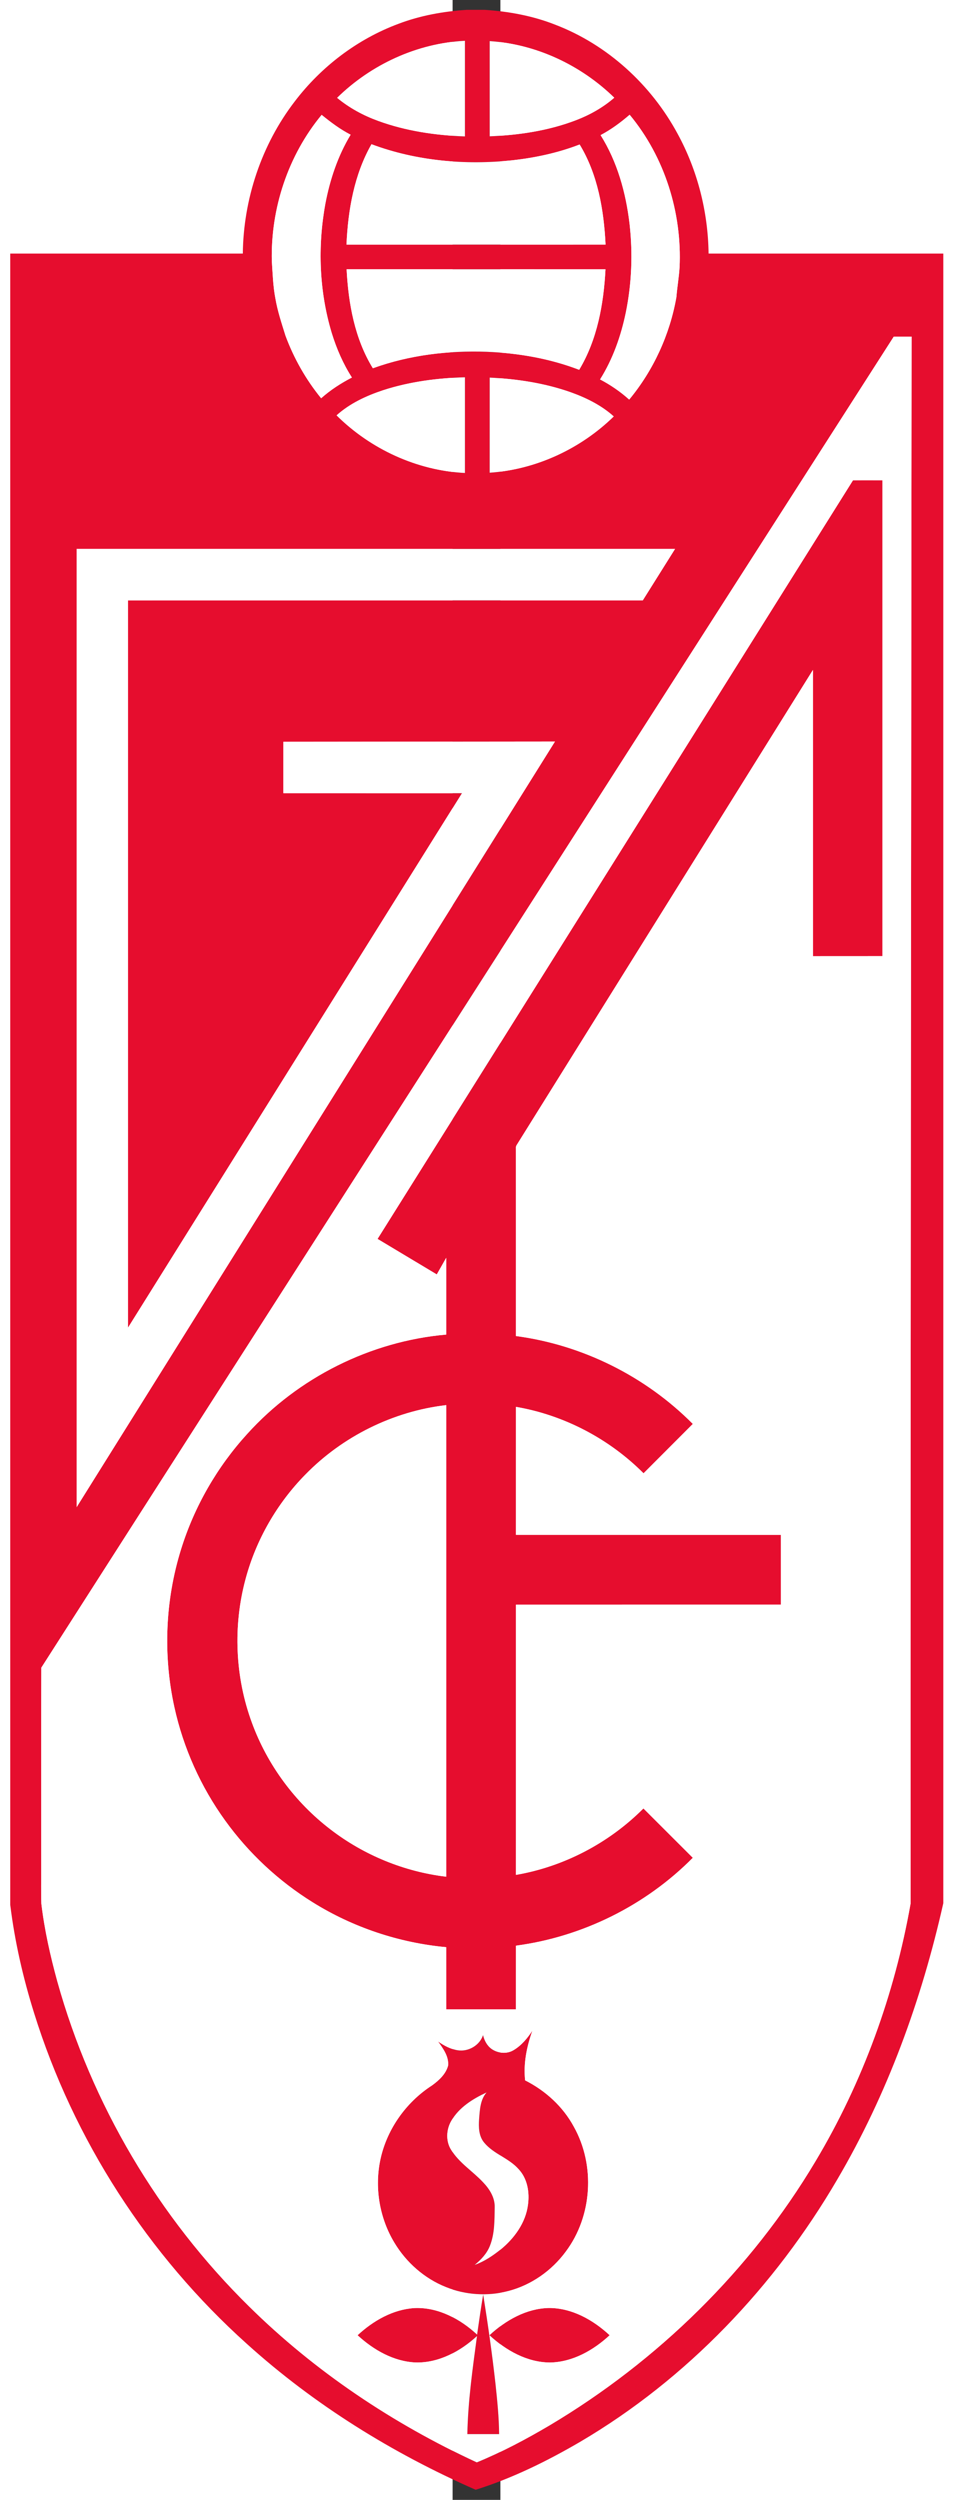 <?xml version="1.0" encoding="UTF-8" standalone="no"?>
<svg
   xmlns:dc="http://purl.org/dc/elements/1.1/"
   xmlns:cc="http://creativecommons.org/ns#"
   xmlns:rdf="http://www.w3.org/1999/02/22-rdf-syntax-ns#"
   xmlns:svg="http://www.w3.org/2000/svg"
   xmlns="http://www.w3.org/2000/svg"
   xmlns:sodipodi="http://sodipodi.sourceforge.net/DTD/sodipodi-0.dtd"
   xmlns:inkscape="http://www.inkscape.org/namespaces/inkscape"
   width="48.02"
   height="125.94"
   viewBox="0 0 38.416 2008.995"
   version="1.1"
   id="svg2"
   inkscape:version="0.48.2 r9819"
   sodipodi:docname="Granada CF.svg">
  <rect x="0" y="0" width="38.416" height="2008.995" fill="#333333" stroke="none"/>
  <defs
     id="defs42" />
  <sodipodi:namedview
     pagecolor="#ffffff"
     bordercolor="#666666"
     borderopacity="1"
     objecttolerance="10"
     gridtolerance="10"
     guidetolerance="10"
     inkscape:pageopacity="0"
     inkscape:pageshadow="2"
     inkscape:window-width="1920"
     inkscape:window-height="1018"
     id="namedview40"
     showgrid="false"
     fit-margin-top="0"
     fit-margin-left="0"
     fit-margin-right="0"
     fit-margin-bottom="0"
     inkscape:zoom="6.3442908"
     inkscape:cx="24.01"
     inkscape:cy="62.970001"
     inkscape:window-x="-8"
     inkscape:window-y="-8"
     inkscape:window-maximized="1"
     inkscape:current-layer="svg2" />
  <g
     id="#e60d2eff"
     transform="translate(-355.57,7.908)">
    <path
       d="m 366.92,0 14.46,0 c 19.32,1.27 38.6,4.8 56.66,11.93 42.02,16.08 77.15,48.27 98.42,87.74 16.03,29.39 24.44,62.77 24.87,96.21 62.89,0.01 125.78,0 188.67,0 l 0,1325.68 c -17.44,77.67 -44.91,153.48 -85.34,222.23 -50.08,85.65 -120.63,160.03 -206.34,210.53 -26.7,15.59 -54.66,29.39 -84.21,38.66 C 307.3,1963.67 244.45,1924.73 190.24,1875.76 110.8,1804.46 50.84,1711.63 19.11,1609.67 10.26,1581.37 3.62,1552.35 0,1522.91 L 0,195.88 c 62.31,0 124.63,0.01 186.94,0 0.49,-43.8 15.02,-87.48 41.74,-122.26 C 250,45.6 279.13,23.44 312.19,11.18 329.69,4.53 348.28,1.23 366.92,0 M 262.76,70.72 c 9.8,8.11 21.11,14.23 33.05,18.55 22.29,8.12 46.04,11.6 69.67,12.47 0.01,-25.62 0.01,-51.24 0,-76.87 C 327.1,26.81 290.1,43.89 262.76,70.72 M 385.38,25.13 c 0,25.51 -0.02,51.01 0.01,76.52 23.52,-0.97 47.18,-4.49 69.26,-12.93 11.2,-4.27 21.79,-10.22 30.86,-18.1 C 458.73,44.5 422.84,27.55 385.38,25.13 M 210.27,201.94 c 0.67,10.05 0.95,20.17 2.88,30.09 1.74,10.19 5.05,20 8.1,29.84 6.73,18.17 16.41,35.26 28.66,50.28 7.43,-6.66 15.88,-12.08 24.72,-16.67 -7.08,-11.02 -12.32,-23.14 -16.18,-35.63 -10.14,-33.57 -11.46,-69.6 -5.16,-104.02 3.67,-19.42 10.04,-38.51 20.31,-55.48 -8.42,-4.29 -15.98,-10.01 -23.29,-15.94 -27,32.63 -41.06,75.29 -40.04,117.53 M 474.52,100.68 c 13.47,21.41 20.36,46.36 23.29,71.31 2.68,23.63 1.77,47.7 -2.96,71.02 -3.89,18.97 -10.42,37.56 -20.74,54.01 8.42,4.43 16.33,9.83 23.4,16.2 19.5,-23.54 32.67,-52.24 37.94,-82.35 0.63,-7.99 2.05,-15.91 2.55,-23.92 2.06,-43.91 -11.95,-88.7 -40.13,-122.64 -7.21,6.23 -14.91,11.92 -23.35,16.37 M 290.37,108 c -13.93,24.43 -18.86,52.88 -20.1,80.66 69.42,0 138.83,0.02 208.25,-0.01 -1.36,-27.74 -6.21,-56.36 -20.84,-80.43 -17.21,6.66 -35.38,10.58 -53.68,12.65 -38.15,4.07 -77.55,0.65 -113.63,-12.87 m -20,100.5 c 1.43,27.49 6.49,55.79 21.11,79.54 29.21,-10.61 60.6,-14.36 91.55,-13.24 25.28,1.04 50.6,5.37 74.27,14.48 14.59,-24.22 19.69,-52.89 21.16,-80.77 -69.37,-0.01 -138.73,-0.01 -208.09,-0.01 m 439.8,54.12 C 585.53,457.16 460.91,651.71 336.28,846.25 232.54,1008.28 128.65,1170.21 24.99,1332.29 c -0.27,53.55 -0.03,107.12 -0.11,160.68 0.09,9.67 -0.2,19.35 0.14,29.02 2.5,21.07 7.18,41.83 12.78,62.27 27.46,98.66 81.33,189.76 154.35,261.54 52.87,52.19 115.52,94.03 182.86,125.18 20.21,-8.3 39.55,-18.6 58.36,-29.68 87.13,-51.85 161.83,-124.99 213.8,-212.18 38.03,-63.56 63.6,-134.32 76.51,-207.19 -0.16,-419.76 0.46,-839.54 0.83,-1259.31 -4.78,-0.01 -9.56,-0.01 -14.34,0 m -410.28,43.02 c -13.55,4.48 -26.87,10.62 -37.57,20.25 27.35,27.14 64.58,44.33 103.16,46.32 0.02,-25.64 0,-51.28 0.01,-76.92 -22.18,0.6 -44.44,3.52 -65.6,10.35 m 85.48,66.35 c 37.25,-2.56 73.07,-19.2 99.71,-45.24 -9.9,-8.91 -22.05,-14.91 -34.5,-19.38 -20.93,-7.39 -43.09,-10.75 -65.19,-11.83 -0.03,25.48 0,50.96 -0.02,76.45 M 53.36,433.24 c 0,256.69 -0.01,513.37 0.01,770.06 128.18,-205.09 256.32,-410.2 384.49,-615.29 -72.77,0.04 -145.54,0.17 -218.3,0.22 -0.03,13.76 -0.01,27.53 -0.01,41.29 47.84,0.03 95.69,0 143.53,0.02 -89.47,143.2 -178.95,286.4 -268.46,429.58 -0.01,-194.84 -0.01,-389.69 0,-584.53 137.94,-0.02 275.88,0.01 413.82,-0.02 8.63,-13.79 17.29,-27.55 25.92,-41.33 -160.33,-0.01 -320.67,-0.01 -481,0 z"
       id="path5"
       inkscape:connector-curvature="0"
       style="fill:#e60d2e" />
    <path
       d="m 677.39,378.1 c 7.89,-0.1 15.78,-0.03 23.67,-0.04 0.01,127.47 0.01,254.94 0,382.42 -18.62,0 -37.24,0.05 -55.85,0.03 0,-76.67 0.01,-153.35 -0.01,-230.02 -79.38,127.22 -158.71,254.47 -238.07,381.71 -0.56,0.83 -0.78,1.76 -0.66,2.8 0.04,50.26 0.01,100.52 0.02,150.78 53.45,7.08 104.2,32.38 142.17,70.64 -13.19,13.24 -26.41,26.46 -39.62,39.68 -27.64,-27.73 -63.92,-46.77 -102.54,-53.39 -0.03,34.28 -0.01,68.55 -0.01,102.83 70.99,0.02 141.98,0 212.98,0.02 0.01,18.69 -0.01,37.39 0.01,56.09 -70.99,0.03 -141.99,0 -212.98,0.02 -0.03,72.38 -0.01,144.76 -0.01,217.15 38.6,-6.63 74.84,-25.66 102.45,-53.39 13.24,13.21 26.49,26.42 39.71,39.66 -37.92,38.31 -88.71,63.53 -142.15,70.62 -0.03,17.05 0,34.1 -0.02,51.15 -18.68,0 -37.37,0.02 -56.05,-0.01 0,-16.64 0.01,-33.28 -0.01,-49.92 -37.89,-3.51 -74.94,-15.89 -107.24,-36.02 -27.43,-17.03 -51.49,-39.45 -70.37,-65.64 -19.67,-27.19 -33.69,-58.44 -40.88,-91.21 -9.2,-41.83 -7.39,-86.05 5.38,-126.94 10.65,-34.3 28.97,-66.16 53.17,-92.69 40.9,-45.3 99.12,-74.48 159.95,-79.82 0,-20.56 0,-41.12 0,-61.69 -2.55,4.44 -5.05,8.91 -7.58,13.36 -15.87,-9.52 -31.75,-19.02 -47.61,-28.54 C 422.62,784.52 550.07,581.35 677.39,378.1 m -440.24,799.1 c -22.78,23.21 -39.53,52.32 -47.96,83.75 -10.24,37.86 -8.49,78.89 5.12,115.7 12.38,33.8 34.63,63.89 63.24,85.73 26.83,20.63 59.26,33.89 92.88,37.91 0.01,-126.33 0,-252.66 0,-378.99 -42.68,4.98 -83.3,25.15 -113.28,55.9 z"
       id="path7"
       inkscape:connector-curvature="0"
       style="fill:#e60d2e" />
    <path
       d="m 404.6,1639.66 c 6.35,-3.76 11.16,-9.61 15.14,-15.71 -4.55,12.73 -7.38,26.47 -5.87,40.02 16.33,8.23 30.41,21.05 39.14,37.22 17.37,30.97 14.9,71.89 -6.44,100.35 -11.29,15.36 -27.78,26.99 -46.3,31.76 -16.49,4.32 -34.36,3.17 -50.16,-3.23 -17.24,-6.88 -31.85,-19.79 -41.36,-35.68 -11.66,-19.31 -15.84,-42.98 -11.57,-65.12 4.81,-25.01 20.52,-47.5 41.86,-61.26 5.55,-4.02 11.15,-9.15 12.92,-16 0.64,-7.32 -4.09,-13.68 -8.11,-19.34 4.82,3.37 10.17,6.29 16.07,7.14 8.42,1.25 17.46,-4.02 20.12,-12.19 1.03,4.38 3.27,8.66 7.06,11.26 5.06,3.45 12.19,4.03 17.5,0.78 m -50.12,56.92 c -4,6.98 -4.48,16.1 -0.16,23.07 6.45,10.68 17.46,17.3 25.82,26.31 5.15,5.38 9.51,12.28 9.26,20.01 -0.16,10.34 0.06,21.09 -3.81,30.88 -2.44,6.26 -7.16,11.26 -12.31,15.43 7.63,-2.66 14.44,-7.27 20.74,-12.26 11.11,-9.04 20.27,-21.56 22.13,-36.07 1.38,-9.98 -0.42,-21.03 -7.52,-28.58 -7.82,-8.88 -20.09,-12.22 -27.65,-21.34 -4.42,-5.26 -4.59,-12.47 -4.11,-18.97 0.58,-7.35 0.89,-15.63 6.05,-21.42 -11.08,5.15 -22.24,12.03 -28.44,22.94 z"
       id="path9"
       inkscape:connector-curvature="0"
       style="fill:#e60d2e" />
    <path
       d="m 375.26,1868.31 c 1.55,-10.77 3.09,-21.53 4.89,-32.26 3.8,23.88 7.23,47.83 9.9,71.87 1.43,13.4 2.79,26.84 2.91,40.33 -8.52,0 -17.03,0 -25.54,0 0.51,-26.44 4.25,-52.68 7.76,-78.84 -13.34,12.27 -30.67,21.7 -49.22,21.28 -17.73,-0.75 -33.99,-10.09 -46.78,-21.9 12.54,-11.61 28.41,-20.78 45.77,-21.85 18.94,-0.83 36.77,8.79 50.31,21.37 z"
       id="path11"
       inkscape:connector-curvature="0"
       style="fill:#e60d2e" />
    <path
       d="m 385.25,1868.79 c 12.97,-12.05 29.64,-21.53 47.72,-21.91 18.49,-0.05 35.6,9.61 48.83,21.91 -13.02,12.07 -29.73,21.57 -47.86,21.92 -18.43,-0.06 -35.47,-9.69 -48.69,-21.92 z"
       id="path13"
       inkscape:connector-curvature="0"
       style="fill:#e60d2e" />
  </g>
  <g
     id="#ffffffff"
     transform="translate(-355.57,7.908)">
    <path
       d="M 262.76,70.72 C 290.1,43.89 327.1,26.81 365.48,24.87 c 0.01,25.63 0.01,51.25 0,76.87 C 341.85,100.87 318.1,97.39 295.81,89.27 283.87,84.95 272.56,78.83 262.76,70.72 z"
       id="path16"
       inkscape:connector-curvature="0"
       style="fill:#ffffff" />
    <path
       d="m 385.38,25.13 c 37.46,2.42 73.35,19.37 100.13,45.49 -9.07,7.88 -19.66,13.83 -30.86,18.1 -22.08,8.44 -45.74,11.96 -69.26,12.93 -0.03,-25.51 -0.01,-51.01 -0.01,-76.52 z"
       id="path18"
       inkscape:connector-curvature="0"
       style="fill:#ffffff" />
    <path
       d="m 210.27,201.94 c -1.02,-42.24 13.04,-84.9 40.04,-117.53 7.31,5.93 14.87,11.65 23.29,15.94 -10.27,16.97 -16.64,36.06 -20.31,55.48 -6.3,34.42 -4.98,70.45 5.16,104.02 3.86,12.49 9.1,24.61 16.18,35.63 -8.84,4.59 -17.29,10.01 -24.72,16.67 -12.25,-15.02 -21.93,-32.11 -28.66,-50.28 -3.05,-9.84 -6.36,-19.65 -8.1,-29.84 -1.93,-9.92 -2.21,-20.04 -2.88,-30.09 z"
       id="path20"
       inkscape:connector-curvature="0"
       style="fill:#ffffff" />
    <path
       d="m 474.52,100.68 c 8.44,-4.45 16.14,-10.14 23.35,-16.37 28.18,33.94 42.19,78.73 40.13,122.64 -0.5,8.01 -1.92,15.93 -2.55,23.92 -5.27,30.11 -18.44,58.81 -37.94,82.35 -7.07,-6.37 -14.98,-11.77 -23.4,-16.2 10.32,-16.45 16.85,-35.04 20.74,-54.01 4.73,-23.32 5.64,-47.39 2.96,-71.02 -2.93,-24.95 -9.82,-49.9 -23.29,-71.31 z"
       id="path22"
       inkscape:connector-curvature="0"
       style="fill:#ffffff" />
    <path
       d="m 290.37,108 c 36.08,13.52 75.48,16.94 113.63,12.87 18.3,-2.07 36.47,-5.99 53.68,-12.65 14.63,24.07 19.48,52.69 20.84,80.43 -69.42,0.03 -138.83,0.01 -208.25,0.01 1.24,-27.78 6.17,-56.23 20.1,-80.66 z"
       id="path24"
       inkscape:connector-curvature="0"
       style="fill:#ffffff" />
    <path
       d="m 270.37,208.5 c 69.36,0 138.72,0 208.09,0.01 -1.47,27.88 -6.57,56.55 -21.16,80.77 -23.67,-9.11 -48.99,-13.44 -74.27,-14.48 -30.95,-1.12 -62.34,2.63 -91.55,13.24 -14.62,-23.75 -19.68,-52.05 -21.11,-79.54 z"
       id="path26"
       inkscape:connector-curvature="0"
       style="fill:#ffffff" />
    <path
       d="m 710.17,262.62 c 4.78,-0.01 9.56,-0.01 14.34,0 -0.37,419.77 -0.99,839.55 -0.83,1259.31 -12.91,72.87 -38.48,143.63 -76.51,207.19 -51.97,87.19 -126.67,160.33 -213.8,212.18 -18.81,11.08 -38.15,21.38 -58.36,29.68 C 307.67,1939.83 245.02,1897.99 192.15,1845.8 119.13,1774.02 65.26,1682.92 37.8,1584.26 c -5.6,-20.44 -10.28,-41.2 -12.78,-62.27 -0.34,-9.67 -0.05,-19.35 -0.14,-29.02 0.08,-53.56 -0.16,-107.13 0.11,-160.68 C 128.65,1170.21 232.54,1008.28 336.28,846.25 460.91,651.71 585.53,457.16 710.17,262.62 M 677.39,378.1 C 550.07,581.35 422.62,784.52 295.24,987.74 c 15.86,9.52 31.74,19.02 47.61,28.54 2.53,-4.45 5.03,-8.92 7.58,-13.36 0,20.57 0,41.13 0,61.69 -60.83,5.34 -119.05,34.52 -159.95,79.82 -24.2,26.53 -42.52,58.39 -53.17,92.69 -12.77,40.89 -14.58,85.11 -5.38,126.94 7.19,32.77 21.21,64.02 40.88,91.21 18.88,26.19 42.94,48.61 70.37,65.64 32.3,20.13 69.35,32.51 107.24,36.02 0.02,16.64 0.01,33.28 0.01,49.92 18.68,0.03 37.37,0.01 56.05,0.01 0.02,-17.05 -0.01,-34.1 0.02,-51.15 53.44,-7.09 104.23,-32.31 142.15,-70.62 -13.22,-13.24 -26.47,-26.45 -39.71,-39.66 -27.61,27.73 -63.85,46.76 -102.45,53.39 0,-72.39 -0.02,-144.77 0.01,-217.15 70.99,-0.02 141.99,0.01 212.98,-0.02 -0.02,-18.7 0,-37.4 -0.01,-56.09 -71,-0.02 -141.99,0 -212.98,-0.02 0,-34.28 -0.02,-68.55 0.01,-102.83 38.62,6.62 74.9,25.66 102.54,53.39 13.21,-13.22 26.43,-26.44 39.62,-39.68 -37.97,-38.26 -88.72,-63.56 -142.17,-70.64 -0.01,-50.26 0.02,-100.52 -0.02,-150.78 -0.12,-1.04 0.1,-1.97 0.66,-2.8 79.36,-127.24 158.69,-254.49 238.07,-381.71 0.02,76.67 0.01,153.35 0.01,230.02 18.61,0.02 37.23,-0.03 55.85,-0.03 0.01,-127.48 0.01,-254.95 0,-382.42 -7.89,0.01 -15.78,-0.06 -23.67,0.04 M 404.6,1639.66 c -5.31,3.25 -12.44,2.67 -17.5,-0.78 -3.79,-2.6 -6.03,-6.88 -7.06,-11.26 -2.66,8.17 -11.7,13.44 -20.12,12.19 -5.9,-0.85 -11.25,-3.77 -16.07,-7.14 4.02,5.66 8.75,12.02 8.11,19.34 -1.77,6.85 -7.37,11.98 -12.92,16 -21.34,13.76 -37.05,36.25 -41.86,61.26 -4.27,22.14 -0.09,45.81 11.57,65.12 9.51,15.89 24.12,28.8 41.36,35.68 15.8,6.4 33.67,7.55 50.16,3.23 18.52,-4.77 35.01,-16.4 46.3,-31.76 21.34,-28.46 23.81,-69.38 6.44,-100.35 -8.73,-16.17 -22.81,-28.99 -39.14,-37.22 -1.51,-13.55 1.32,-27.29 5.87,-40.02 -3.98,6.1 -8.79,11.95 -15.14,15.71 m -29.34,228.65 c -13.54,-12.58 -31.37,-22.2 -50.31,-21.37 -17.36,1.07 -33.23,10.24 -45.77,21.85 12.79,11.81 29.05,21.15 46.78,21.9 18.55,0.42 35.88,-9.01 49.22,-21.28 -3.51,26.16 -7.25,52.4 -7.76,78.84 8.51,0 17.02,0 25.54,0 -0.12,-13.49 -1.48,-26.93 -2.91,-40.33 -2.67,-24.04 -6.1,-47.99 -9.9,-71.87 -1.8,10.73 -3.34,21.49 -4.89,32.26 m 9.99,0.48 c 13.22,12.23 30.26,21.86 48.69,21.92 18.13,-0.35 34.84,-9.85 47.86,-21.92 -13.23,-12.3 -30.34,-21.96 -48.83,-21.91 -18.08,0.38 -34.75,9.86 -47.72,21.91 z"
       id="path28"
       inkscape:connector-curvature="0"
       style="fill:#ffffff" />
    <path
       d="m 299.89,305.64 c 21.16,-6.83 43.42,-9.75 65.6,-10.35 -0.01,25.64 0.01,51.28 -0.01,76.92 -38.58,-1.99 -75.81,-19.18 -103.16,-46.32 10.7,-9.63 24.02,-15.77 37.57,-20.25 z"
       id="path30"
       inkscape:connector-curvature="0"
       style="fill:#ffffff" />
    <path
       d="m 385.37,371.99 c 0.02,-25.49 -0.01,-50.97 0.02,-76.45 22.1,1.08 44.26,4.44 65.19,11.83 12.45,4.47 24.6,10.47 34.5,19.38 -26.64,26.04 -62.46,42.68 -99.71,45.24 z"
       id="path32"
       inkscape:connector-curvature="0"
       style="fill:#ffffff" />
    <path
       d="m 53.36,433.24 c 160.33,-0.01 320.67,-0.01 481,0 -8.63,13.78 -17.29,27.54 -25.92,41.33 -137.94,0.03 -275.88,0 -413.82,0.02 -0.01,194.84 -0.01,389.69 0,584.53 89.51,-143.18 178.99,-286.38 268.46,-429.58 -47.84,-0.02 -95.69,0.01 -143.53,-0.02 0,-13.76 -0.02,-27.53 0.01,-41.29 72.76,-0.05 145.53,-0.18 218.3,-0.22 C 309.69,793.1 181.55,998.21 53.37,1203.3 53.35,946.61 53.36,689.93 53.36,433.24 z"
       id="path34"
       inkscape:connector-curvature="0"
       style="fill:#ffffff" />
    <path
       d="m 237.15,1177.2 c 29.98,-30.75 70.6,-50.92 113.28,-55.9 0,126.33 0.01,252.66 0,378.99 -33.62,-4.02 -66.05,-17.28 -92.88,-37.91 -28.61,-21.84 -50.86,-51.93 -63.24,-85.73 -13.61,-36.81 -15.36,-77.84 -5.12,-115.7 8.43,-31.43 25.18,-60.54 47.96,-83.75 z"
       id="path36"
       inkscape:connector-curvature="0"
       style="fill:#ffffff" />
    <path
       d="m 354.48,1696.58 c 6.2,-10.91 17.36,-17.79 28.44,-22.94 -5.16,5.79 -5.47,14.07 -6.05,21.42 -0.48,6.5 -0.31,13.71 4.11,18.97 7.56,9.12 19.83,12.46 27.65,21.34 7.1,7.55 8.9,18.6 7.52,28.58 -1.86,14.51 -11.02,27.03 -22.13,36.07 -6.3,4.99 -13.11,9.6 -20.74,12.26 5.15,-4.17 9.87,-9.17 12.31,-15.43 3.87,-9.79 3.65,-20.54 3.81,-30.88 0.25,-7.73 -4.11,-14.63 -9.26,-20.01 -8.36,-9.01 -19.37,-15.63 -25.82,-26.31 -4.32,-6.97 -3.84,-16.09 0.16,-23.07 z"
       id="path38"
       inkscape:connector-curvature="0"
       style="fill:#ffffff" />
  </g>
</svg>
